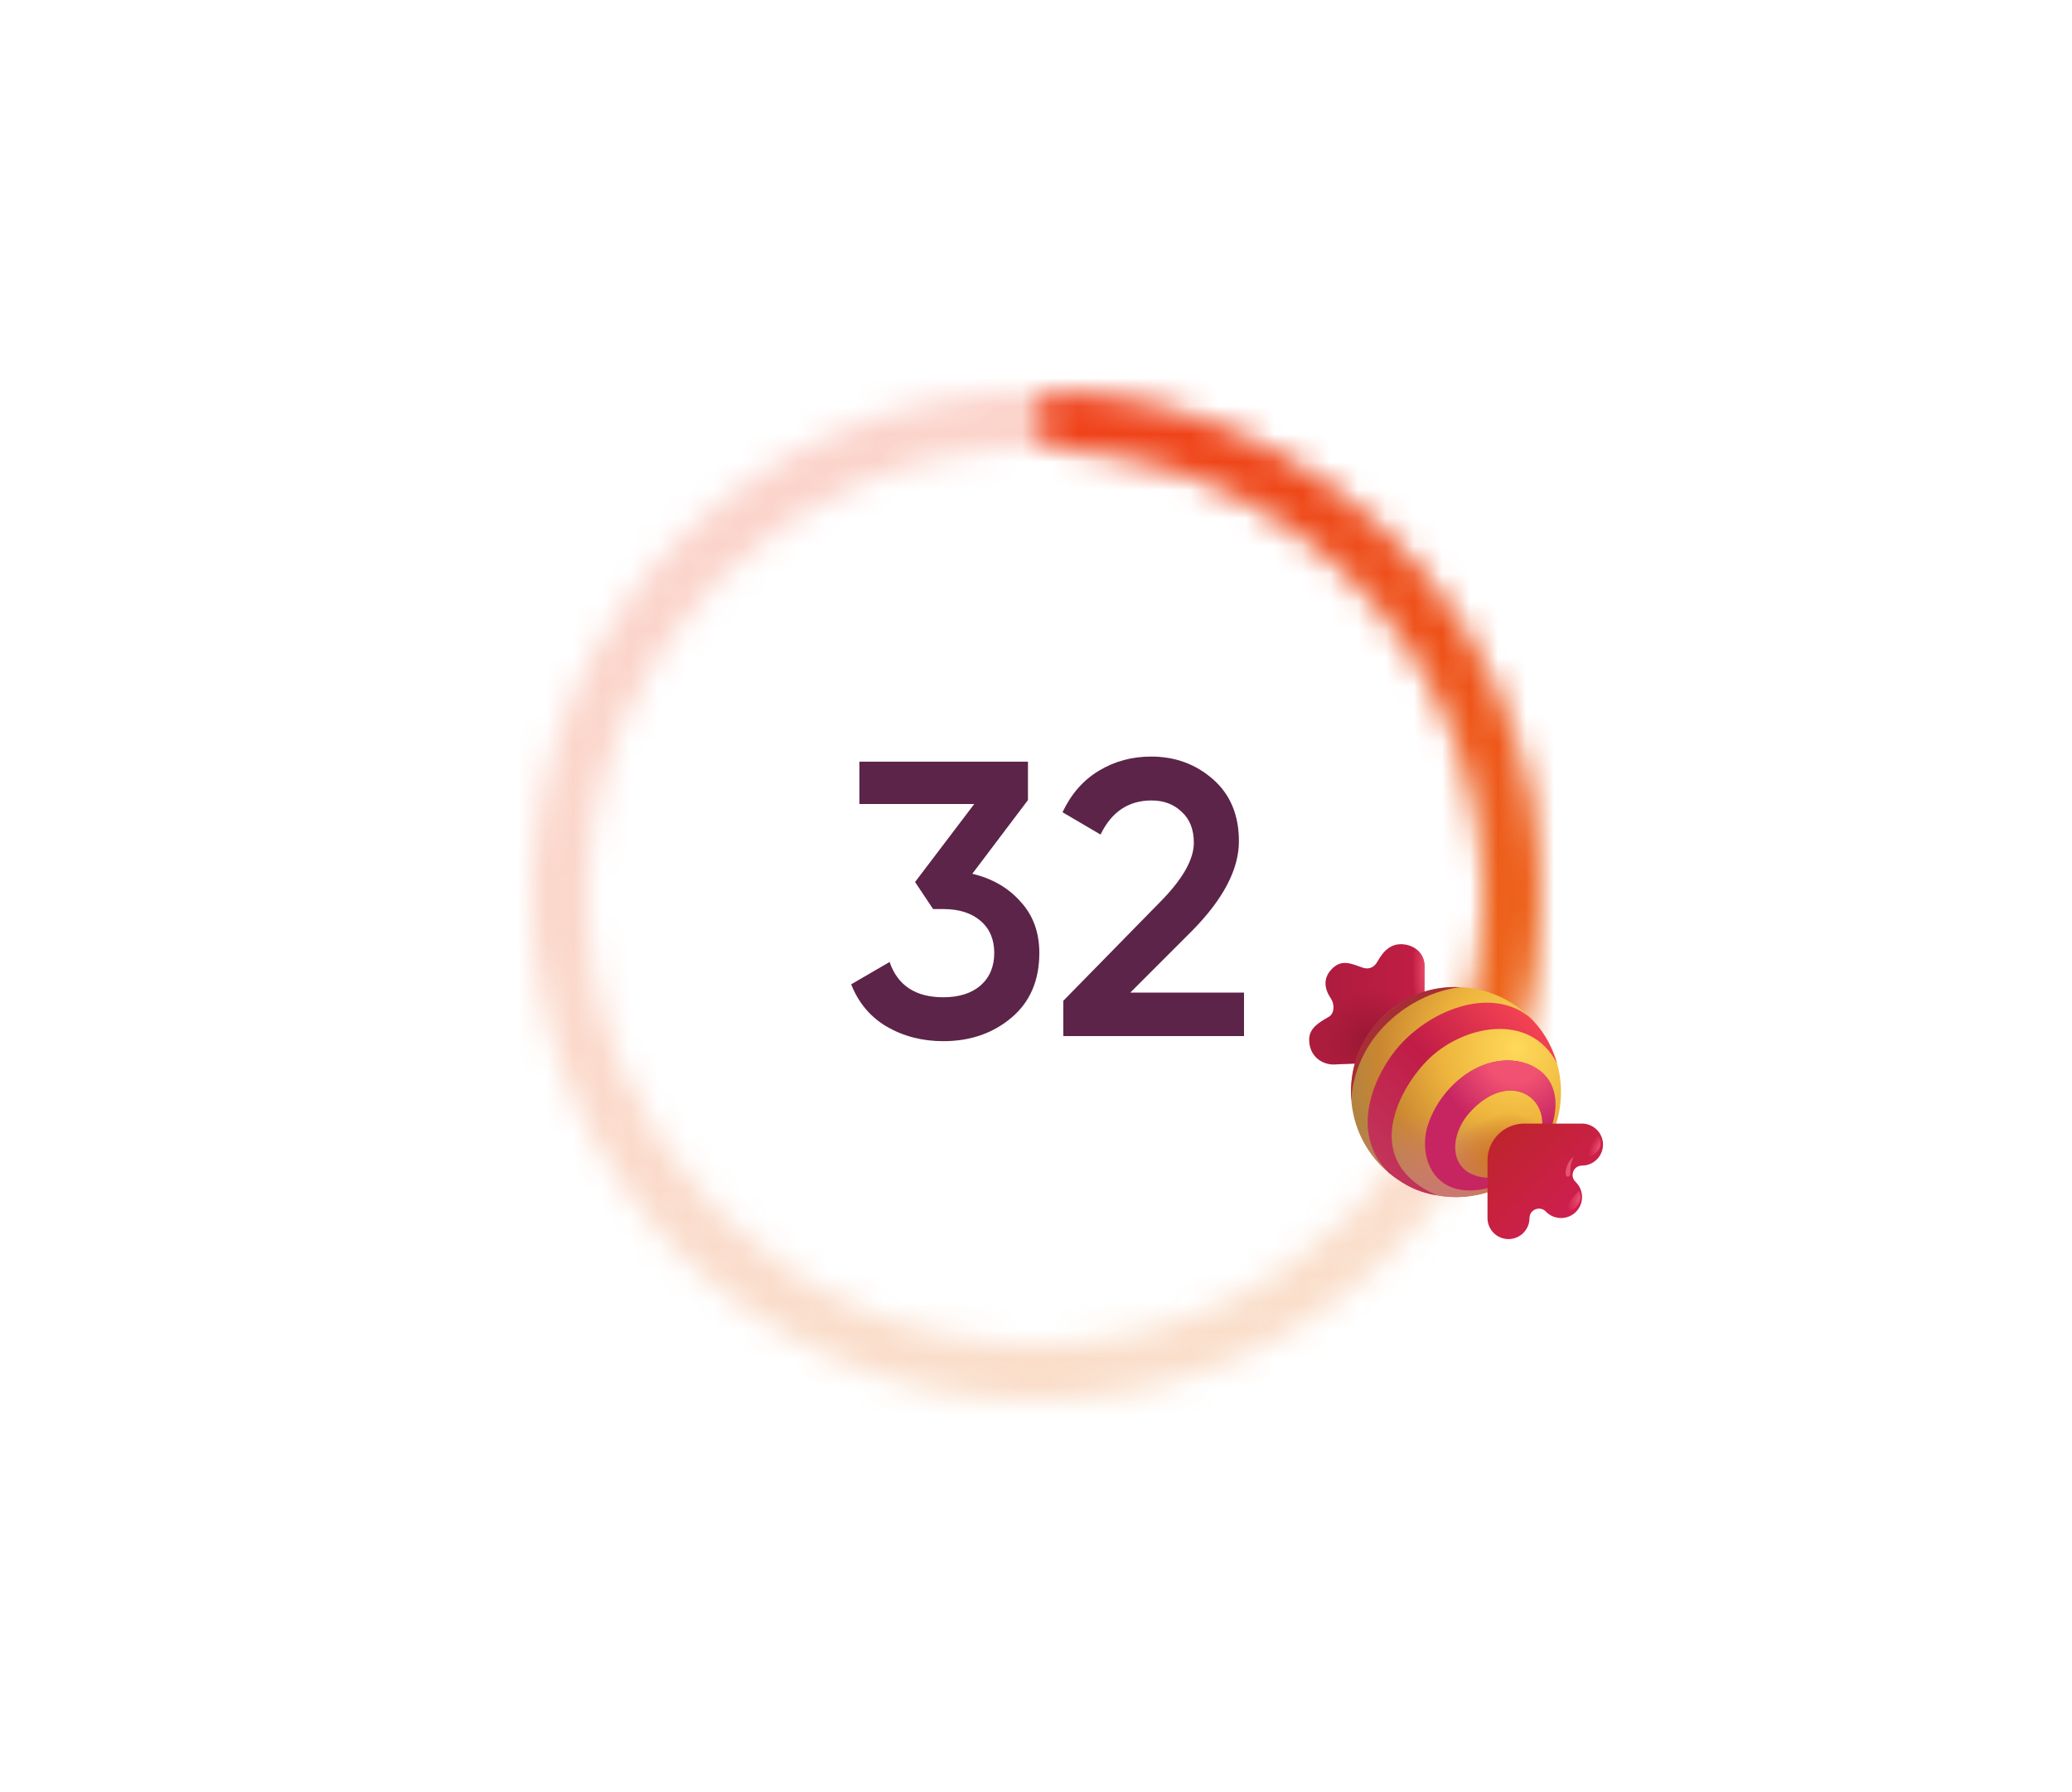 <svg width="74" height="64" viewBox="0 0 74 64" fill="none" xmlns="http://www.w3.org/2000/svg">
<mask id="path-2-inside-1_2484_45930" fill="white">
<path d="M55 32C55 41.941 46.941 50 37 50C27.059 50 19 41.941 19 32C19 22.059 27.059 14 37 14C46.941 14 55 22.059 55 32ZM20.98 32C20.98 40.848 28.152 48.02 37 48.02C45.848 48.02 53.02 40.848 53.02 32C53.02 23.152 45.848 15.98 37 15.98C28.152 15.98 20.98 23.152 20.98 32Z"/>
</mask>
<path d="M55 32C55 41.941 46.941 50 37 50C27.059 50 19 41.941 19 32C19 22.059 27.059 14 37 14C46.941 14 55 22.059 55 32ZM20.98 32C20.98 40.848 28.152 48.02 37 48.02C45.848 48.02 53.02 40.848 53.02 32C53.02 23.152 45.848 15.98 37 15.98C28.152 15.98 20.98 23.152 20.98 32Z" stroke="url(#paint0_linear_2484_45930)" stroke-opacity="0.23" stroke-width="4" mask="url(#path-2-inside-1_2484_45930)"/>
<mask id="path-3-inside-2_2484_45930" fill="white">
<path d="M37 14.99C37 14.443 37.444 13.997 37.989 14.027C40.678 14.175 43.304 14.925 45.672 16.227C48.328 17.687 50.573 19.795 52.198 22.355C53.822 24.915 54.774 27.844 54.965 30.87C55.134 33.566 54.694 36.261 53.684 38.757C53.478 39.264 52.886 39.475 52.391 39.242C51.896 39.01 51.687 38.421 51.889 37.913C52.76 35.72 53.137 33.357 52.988 30.994C52.819 28.301 51.972 25.694 50.526 23.416C49.08 21.138 47.082 19.262 44.718 17.962C42.643 16.821 40.344 16.156 37.989 16.011C37.444 15.977 37 15.537 37 14.99Z"/>
</mask>
<path d="M37 14.99C37 14.443 37.444 13.997 37.989 14.027C40.678 14.175 43.304 14.925 45.672 16.227C48.328 17.687 50.573 19.795 52.198 22.355C53.822 24.915 54.774 27.844 54.965 30.87C55.134 33.566 54.694 36.261 53.684 38.757C53.478 39.264 52.886 39.475 52.391 39.242C51.896 39.01 51.687 38.421 51.889 37.913C52.76 35.72 53.137 33.357 52.988 30.994C52.819 28.301 51.972 25.694 50.526 23.416C49.08 21.138 47.082 19.262 44.718 17.962C42.643 16.821 40.344 16.156 37.989 16.011C37.444 15.977 37 15.537 37 14.99Z" stroke="url(#paint1_linear_2484_45930)" stroke-width="4" mask="url(#path-3-inside-2_2484_45930)"/>
<path d="M34.725 31.204C35.434 31.372 36.008 31.703 36.447 32.198C36.895 32.683 37.119 33.295 37.119 34.032C37.119 35.012 36.788 35.782 36.125 36.342C35.462 36.902 34.65 37.182 33.689 37.182C32.942 37.182 32.27 37.009 31.673 36.664C31.085 36.319 30.66 35.815 30.399 35.152L31.771 34.354C32.06 35.194 32.7 35.614 33.689 35.614C34.249 35.614 34.692 35.474 35.019 35.194C35.346 34.905 35.509 34.517 35.509 34.032C35.509 33.547 35.346 33.164 35.019 32.884C34.692 32.604 34.249 32.464 33.689 32.464H33.325L32.681 31.498L34.795 28.712H30.693V27.2H36.713V28.572L34.725 31.204ZM37.975 37V35.74L41.391 32.254C42.222 31.423 42.637 30.705 42.637 30.098C42.637 29.622 42.492 29.253 42.203 28.992C41.923 28.721 41.564 28.586 41.125 28.586C40.304 28.586 39.697 28.992 39.305 29.804L37.947 29.006C38.255 28.353 38.689 27.858 39.249 27.522C39.809 27.186 40.43 27.018 41.111 27.018C41.97 27.018 42.707 27.289 43.323 27.83C43.939 28.371 44.247 29.109 44.247 30.042C44.247 31.041 43.692 32.105 42.581 33.234L40.369 35.446H44.429V37H37.975Z" fill="#5C2448"/>
<g clip-path="url(#clip0_2484_45930)">
<path d="M50.875 34.499C50.875 34.087 50.58 33.78 50.148 33.726C49.703 33.67 49.416 33.937 49.193 34.341C49.076 34.554 48.886 34.628 48.675 34.558C48.277 34.426 47.905 34.215 47.529 34.643C47.257 34.954 47.297 35.311 47.529 35.654C47.664 35.853 47.675 36.189 47.447 36.319C47.119 36.506 46.756 36.712 46.756 37.124C46.756 37.722 47.211 38.015 47.623 38.015L50.875 37.874V34.499Z" fill="url(#paint2_linear_2484_45930)"/>
<path d="M50.875 34.499C50.875 34.087 50.58 33.78 50.148 33.726C49.703 33.67 49.416 33.937 49.193 34.341C49.076 34.554 48.886 34.628 48.675 34.558C48.277 34.426 47.905 34.215 47.529 34.643C47.257 34.954 47.297 35.311 47.529 35.654C47.664 35.853 47.675 36.189 47.447 36.319C47.119 36.506 46.756 36.712 46.756 37.124C46.756 37.722 47.211 38.015 47.623 38.015L50.875 37.874V34.499Z" fill="url(#paint3_radial_2484_45930)"/>
<path d="M50.875 34.499C50.875 34.087 50.58 33.78 50.148 33.726C49.703 33.67 49.416 33.937 49.193 34.341C49.076 34.554 48.886 34.628 48.675 34.558C48.277 34.426 47.905 34.215 47.529 34.643C47.257 34.954 47.297 35.311 47.529 35.654C47.664 35.853 47.675 36.189 47.447 36.319C47.119 36.506 46.756 36.712 46.756 37.124C46.756 37.722 47.211 38.015 47.623 38.015L50.875 37.874V34.499Z" fill="url(#paint4_radial_2484_45930)"/>
<path d="M52 42.75C54.071 42.75 55.75 41.071 55.75 39C55.75 36.929 54.071 35.25 52 35.25C49.929 35.25 48.25 36.929 48.25 39C48.25 41.071 49.929 42.75 52 42.75Z" fill="url(#paint5_radial_2484_45930)"/>
<path d="M52 42.75C54.071 42.75 55.75 41.071 55.75 39C55.75 36.929 54.071 35.25 52 35.25C49.929 35.25 48.25 36.929 48.25 39C48.25 41.071 49.929 42.75 52 42.75Z" fill="url(#paint6_radial_2484_45930)"/>
<path d="M52 42.75C54.071 42.75 55.75 41.071 55.75 39C55.75 36.929 54.071 35.25 52 35.25C49.929 35.25 48.25 36.929 48.25 39C48.25 41.071 49.929 42.75 52 42.75Z" fill="url(#paint7_radial_2484_45930)"/>
<path d="M50.963 37.88C52.188 36.627 54.631 36.087 55.61 37.976C55.52 37.678 55.288 36.952 54.631 36.328C53.319 35.244 51.191 35.981 49.973 37.347C49.174 38.243 48.089 40.388 49.607 41.887C49.923 42.133 50.442 42.556 51.315 42.685C48.62 41.507 49.88 38.989 50.963 37.88Z" fill="url(#paint8_linear_2484_45930)"/>
<path d="M53.166 42.063C51.701 41.999 51.726 40.586 52.48 39.74C53.739 38.328 55.108 39.005 55.082 40.15H55.443C55.913 38.503 54.772 37.871 53.851 37.871C52.509 37.871 51.309 39.04 50.96 40.297C50.664 41.489 51.335 42.89 53.166 42.421V42.063Z" fill="#C62561"/>
<path d="M53.166 42.063C51.701 41.999 51.726 40.586 52.48 39.74C53.739 38.328 55.108 39.005 55.082 40.15H55.443C55.913 38.503 54.772 37.871 53.851 37.871C52.509 37.871 51.309 39.04 50.96 40.297C50.664 41.489 51.335 42.89 53.166 42.421V42.063Z" fill="url(#paint9_radial_2484_45930)"/>
<path d="M53.125 43.5C53.125 43.913 53.462 44.25 53.875 44.25C54.288 44.25 54.625 43.913 54.625 43.5C54.625 43.2 54.989 43.05 55.203 43.26L55.221 43.279C55.514 43.571 55.99 43.571 56.282 43.279C56.575 42.986 56.575 42.51 56.282 42.218L56.264 42.199C56.05 41.989 56.2 41.625 56.5 41.625C56.913 41.625 57.25 41.288 57.25 40.875C57.25 40.462 56.913 40.125 56.5 40.125H54.438C53.714 40.125 53.125 40.714 53.125 41.438V43.5Z" fill="url(#paint10_linear_2484_45930)"/>
<path d="M49.317 36.377C48.328 37.366 48.203 38.552 48.262 39.325C48.262 39.325 48.232 37.843 49.484 36.592C50.735 35.341 52.156 35.256 52.156 35.256C51.365 35.212 50.306 35.388 49.317 36.377Z" fill="#A72D36"/>
<g filter="url(#filter0_f_2484_45930)">
<path d="M56 42.02C56.178 42.002 55.98 41.73 56.205 41.303C55.933 41.493 55.823 42.04 56 42.02Z" fill="#E75372"/>
</g>
<g filter="url(#filter1_f_2484_45930)">
<path d="M56.396 42.514C56.495 42.683 56.469 43.065 56.112 43.223C55.648 43.384 56.108 42.817 56.396 42.514Z" fill="url(#paint11_radial_2484_45930)"/>
</g>
<g filter="url(#filter2_f_2484_45930)">
<path d="M57.069 40.488C57.19 40.666 57.298 41.076 56.782 41.311C56.473 41.452 56.761 40.862 57.069 40.488Z" fill="url(#paint12_radial_2484_45930)"/>
</g>
</g>
<defs>
<filter id="filter0_f_2484_45930" x="55.764" y="41.153" width="0.591" height="1.019" filterUnits="userSpaceOnUse" color-interpolation-filters="sRGB">
<feFlood flood-opacity="0" result="BackgroundImageFix"/>
<feBlend mode="normal" in="SourceGraphic" in2="BackgroundImageFix" result="shape"/>
<feGaussianBlur stdDeviation="0.075" result="effect1_foregroundBlur_2484_45930"/>
</filter>
<filter id="filter1_f_2484_45930" x="55.82" y="42.42" width="0.72" height="0.926" filterUnits="userSpaceOnUse" color-interpolation-filters="sRGB">
<feFlood flood-opacity="0" result="BackgroundImageFix"/>
<feBlend mode="normal" in="SourceGraphic" in2="BackgroundImageFix" result="shape"/>
<feGaussianBlur stdDeviation="0.047" result="effect1_foregroundBlur_2484_45930"/>
</filter>
<filter id="filter2_f_2484_45930" x="56.499" y="40.338" width="0.821" height="1.144" filterUnits="userSpaceOnUse" color-interpolation-filters="sRGB">
<feFlood flood-opacity="0" result="BackgroundImageFix"/>
<feBlend mode="normal" in="SourceGraphic" in2="BackgroundImageFix" result="shape"/>
<feGaussianBlur stdDeviation="0.075" result="effect1_foregroundBlur_2484_45930"/>
</filter>
<linearGradient id="paint0_linear_2484_45930" x1="37" y1="14" x2="46.783" y2="47.109" gradientUnits="userSpaceOnUse">
<stop stop-color="#EF3F19"/>
<stop offset="1" stop-color="#EC721A"/>
</linearGradient>
<linearGradient id="paint1_linear_2484_45930" x1="37" y1="14" x2="46.783" y2="47.109" gradientUnits="userSpaceOnUse">
<stop stop-color="#EF3F19"/>
<stop offset="1" stop-color="#EC721A"/>
</linearGradient>
<linearGradient id="paint2_linear_2484_45930" x1="46.756" y1="35.867" x2="50.875" y2="35.867" gradientUnits="userSpaceOnUse">
<stop stop-color="#AA1C3D"/>
<stop offset="1" stop-color="#C31D45"/>
</linearGradient>
<radialGradient id="paint3_radial_2484_45930" cx="0" cy="0" r="1" gradientUnits="userSpaceOnUse" gradientTransform="translate(49 37.195) rotate(123.69) scale(1.944 1.863)">
<stop stop-color="#951731"/>
<stop offset="1" stop-color="#9D1934" stop-opacity="0"/>
</radialGradient>
<radialGradient id="paint4_radial_2484_45930" cx="0" cy="0" r="1" gradientUnits="userSpaceOnUse" gradientTransform="translate(50.957 34.652) rotate(90) scale(1.898 0.522)">
<stop stop-color="#EC516B"/>
<stop offset="1" stop-color="#EB506C" stop-opacity="0"/>
</radialGradient>
<radialGradient id="paint5_radial_2484_45930" cx="0" cy="0" r="1" gradientUnits="userSpaceOnUse" gradientTransform="translate(54.18 37.43) rotate(161.633) scale(6.248)">
<stop stop-color="#FFD95A"/>
<stop offset="0.423" stop-color="#EEB53D"/>
<stop offset="0.788" stop-color="#CA8631"/>
<stop offset="1" stop-color="#B28341"/>
</radialGradient>
<radialGradient id="paint6_radial_2484_45930" cx="0" cy="0" r="1" gradientUnits="userSpaceOnUse" gradientTransform="translate(51.859 43.008) rotate(104.903) scale(3.007 5.145)">
<stop stop-color="#CD7677"/>
<stop offset="1" stop-color="#CE7A85" stop-opacity="0"/>
</radialGradient>
<radialGradient id="paint7_radial_2484_45930" cx="0" cy="0" r="1" gradientUnits="userSpaceOnUse" gradientTransform="translate(53.523 41.273) rotate(151.844) scale(1.887 1.426)">
<stop stop-color="#CF771E"/>
<stop offset="1" stop-color="#C96D2E" stop-opacity="0"/>
</radialGradient>
<linearGradient id="paint8_linear_2484_45930" x1="55.024" y1="36.679" x2="49.633" y2="41.953" gradientUnits="userSpaceOnUse">
<stop stop-color="#F54353"/>
<stop offset="0.485" stop-color="#C01C47"/>
<stop offset="1" stop-color="#C2355A"/>
</linearGradient>
<radialGradient id="paint9_radial_2484_45930" cx="0" cy="0" r="1" gradientUnits="userSpaceOnUse" gradientTransform="translate(54.109 37.71) rotate(73.113) scale(2.743 2.753)">
<stop offset="0.342" stop-color="#F25271"/>
<stop offset="1" stop-color="#F15372" stop-opacity="0"/>
</radialGradient>
<linearGradient id="paint10_linear_2484_45930" x1="53.617" y1="40.617" x2="56.312" y2="43.406" gradientUnits="userSpaceOnUse">
<stop stop-color="#BF242E"/>
<stop offset="1" stop-color="#CF1E51"/>
</linearGradient>
<radialGradient id="paint11_radial_2484_45930" cx="0" cy="0" r="1" gradientUnits="userSpaceOnUse" gradientTransform="translate(56.446 42.807) rotate(118.896) scale(0.683 0.398)">
<stop stop-color="#ED5372"/>
<stop offset="1" stop-color="#ED5372" stop-opacity="0"/>
</radialGradient>
<radialGradient id="paint12_radial_2484_45930" cx="0" cy="0" r="1" gradientUnits="userSpaceOnUse" gradientTransform="translate(57.169 40.951) rotate(120.115) scale(0.643 0.35)">
<stop stop-color="#ED5372"/>
<stop offset="1" stop-color="#ED5372" stop-opacity="0"/>
</radialGradient>
<clipPath id="clip0_2484_45930">
<rect width="12" height="12" fill="white" transform="translate(46 33)"/>
</clipPath>
</defs>
</svg>

